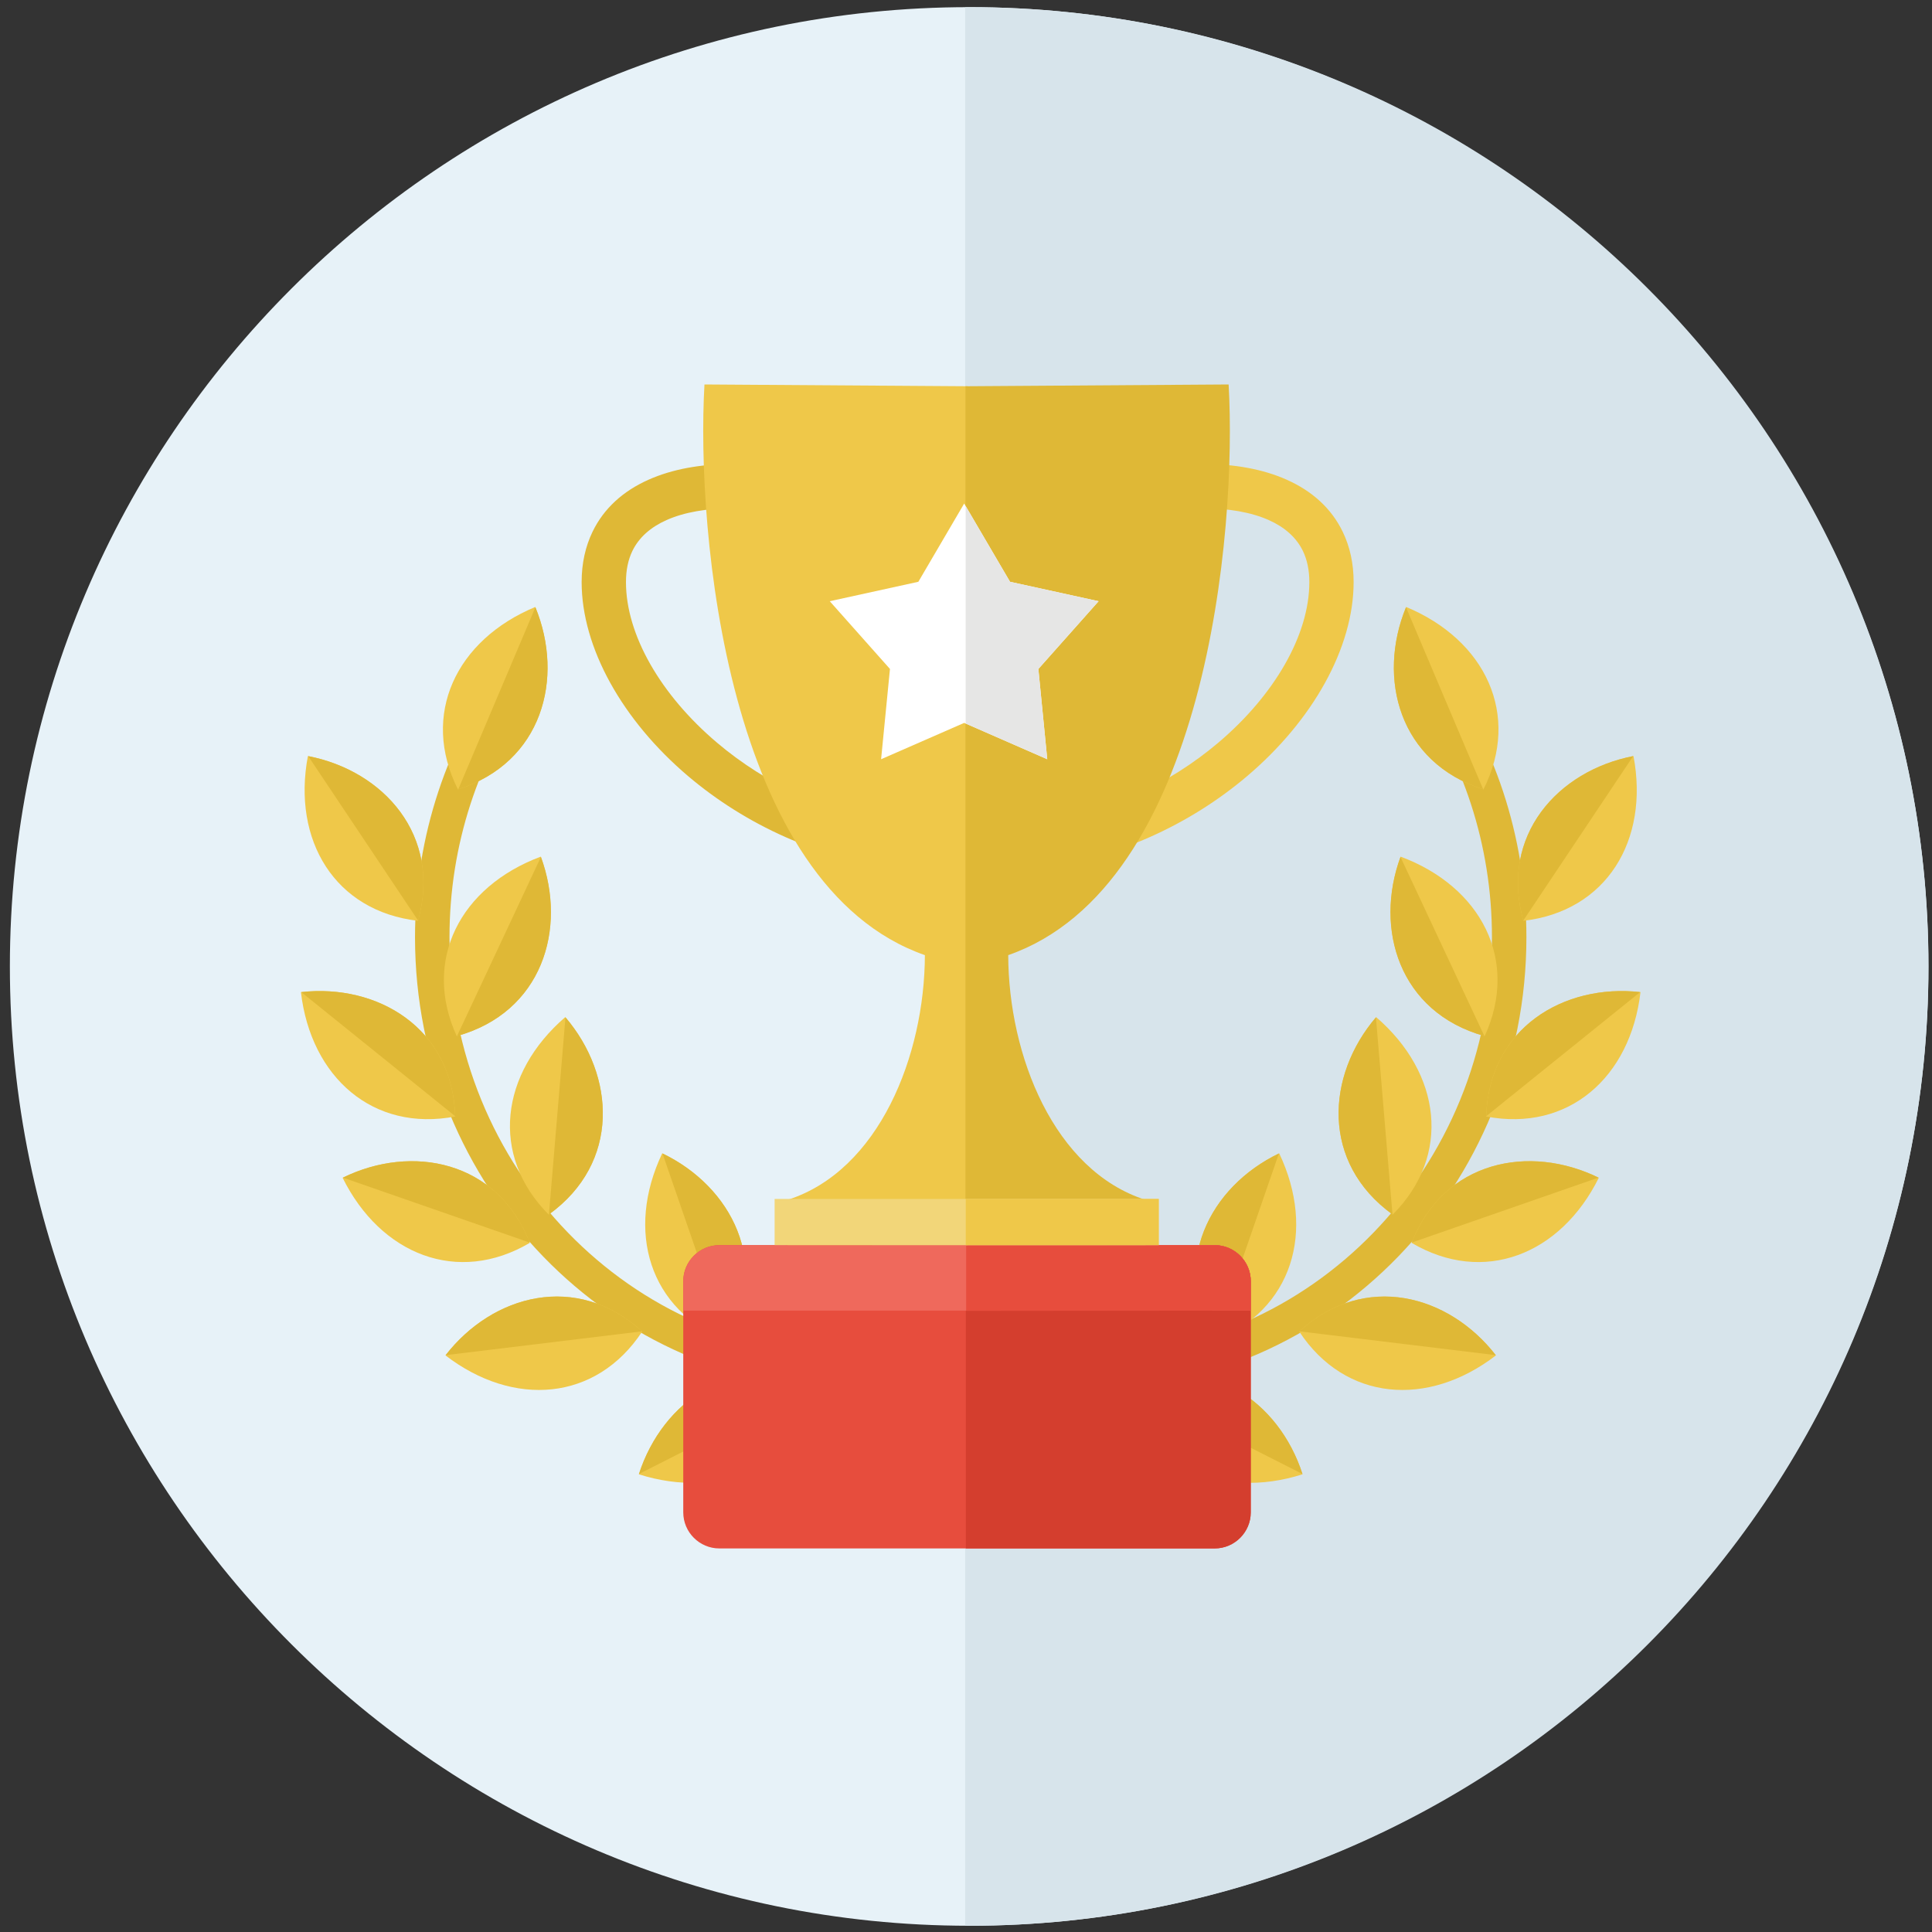 <?xml version="1.0" encoding="utf-8"?>
<!-- Generator: Adobe Illustrator 16.2.0, SVG Export Plug-In . SVG Version: 6.00 Build 0)  -->
<svg version="1.2" baseProfile="tiny" id="Слой_1"
	 xmlns="http://www.w3.org/2000/svg" xmlns:xlink="http://www.w3.org/1999/xlink" x="0px" y="0px" width="90px" height="90px"
	 viewBox="0 0 90 90" xml:space="preserve">
<rect x="0" y="0" width="90" height="90" fill="#333333" stroke="none"/>
<path fill-rule="evenodd" fill="#E7F2F8" d="M45.148,89.709c24.613,0,44.688-20.074,44.688-44.688S69.762,0.333,45.148,0.333
	S0.46,20.408,0.46,45.021S20.535,89.709,45.148,89.709z"/>
<path fill-rule="evenodd" fill="#D7E4EB" d="M45.147,0.333c24.68,0,44.687,20.007,44.687,44.688
	c0,24.679-20.007,44.688-44.687,44.688c-0.062,0-0.124-0.002-0.186-0.002V0.336C45.023,0.336,45.085,0.333,45.147,0.333z"/>
<g>
	<path fill-rule="evenodd" fill="#DFB836" d="M39.434,69.083c3.162-1.753,7.101-4.36,11.227-4.36c5.647,0,10.762-2.36,14.463-6.178
		c3.696-3.813,5.982-9.074,5.982-14.883c0-4.752-1.531-9.14-4.111-12.666l-1.178,1.106c2.314,3.231,3.684,7.229,3.684,11.559
		c0,5.378-2.112,10.247-5.525,13.766c-3.407,3.514-8.115,5.688-13.314,5.688c-3.76,0-8.366,2.479-11.305,4.338L39.434,69.083z"/>
	<g>
		<path fill-rule="evenodd" fill="#EFC849" d="M65.502,28.274c-1.363,3.313-0.333,7.252,3.603,8.501
			C70.857,33.298,69.196,29.81,65.502,28.274z"/>
		<path fill-rule="evenodd" fill="#DFB836" d="M65.497,28.289c-1.354,3.306-0.324,7.23,3.596,8.482L65.497,28.289z"/>
	</g>
	<g>
		<path fill-rule="evenodd" fill="#EFC849" d="M65.245,39.905c-1.24,3.362-0.063,7.26,3.918,8.361
			C70.782,44.727,68.993,41.301,65.245,39.905z"/>
		<path fill-rule="evenodd" fill="#DFB836" d="M65.24,39.92c-1.23,3.354-0.056,7.238,3.908,8.343L65.24,39.92z"/>
	</g>
	<g>
		<path fill-rule="evenodd" fill="#EFC849" d="M76.094,35.22c-3.517,0.677-6.245,3.699-5.13,7.675
			C74.832,42.452,76.838,39.149,76.094,35.22z"/>
		<path fill-rule="evenodd" fill="#DFB836" d="M76.08,35.223c-3.506,0.682-6.223,3.695-5.119,7.659L76.08,35.223z"/>
	</g>
	<g>
		<path fill-rule="evenodd" fill="#EFC849" d="M64.105,47.38c-2.329,2.722-2.579,6.787,0.772,9.201
			C67.627,53.823,67.137,49.991,64.105,47.38z"/>
		<path fill-rule="evenodd" fill="#DFB836" d="M64.096,47.392c-2.317,2.719-2.563,6.769,0.771,9.181L64.096,47.392z"/>
	</g>
	<g>
		<path fill-rule="evenodd" fill="#EFC849" d="M76.421,46.217c-3.559-0.405-7.065,1.666-7.188,5.794
			C73.057,52.742,75.956,50.188,76.421,46.217z"/>
		<path fill-rule="evenodd" fill="#DFB836" d="M76.405,46.215c-3.549-0.395-7.041,1.669-7.172,5.782L76.405,46.215z"/>
	</g>
	<g>
		<path fill-rule="evenodd" fill="#EFC849" d="M74.479,54.865c-3.216-1.582-7.215-0.813-8.721,3.032
			C69.111,59.875,72.701,58.449,74.479,54.865z"/>
		<path fill-rule="evenodd" fill="#DFB836" d="M74.464,54.858c-3.21-1.569-7.193-0.802-8.701,3.026L74.464,54.858z"/>
	</g>
	<g>
		<path fill-rule="evenodd" fill="#EFC849" d="M59.59,53.726c-3.23,1.548-5.103,5.163-3.014,8.726
			C60.205,61.041,61.306,57.337,59.59,53.726z"/>
		<path fill-rule="evenodd" fill="#DFB836" d="M59.577,53.732c-3.219,1.549-5.082,5.153-3.009,8.706L59.577,53.732z"/>
	</g>
	<g>
		<path fill-rule="evenodd" fill="#EFC849" d="M69.687,63.139c-2.19-2.832-6.12-3.901-9.164-1.111
			C62.664,65.279,66.517,65.578,69.687,63.139z"/>
		<path fill-rule="evenodd" fill="#DFB836" d="M69.678,63.128c-2.19-2.821-6.106-3.885-9.146-1.109L69.678,63.128z"/>
	</g>
	<g>
		<path fill-rule="evenodd" fill="#EFC849" d="M53.765,56.069c-3.539,0.556-6.369,3.482-5.392,7.494
			C52.254,63.254,54.372,60.023,53.765,56.069z"/>
		<path fill-rule="evenodd" fill="#DFB836" d="M53.749,56.073c-3.527,0.559-6.345,3.477-5.38,7.476L53.749,56.073z"/>
	</g>
	<g>
		<path fill-rule="evenodd" fill="#EFC849" d="M60.678,68.679c-1.093-3.412-4.423-5.758-8.235-4.173
			C53.347,68.294,56.865,69.888,60.678,68.679z"/>
		<path fill-rule="evenodd" fill="#DFB836" d="M60.674,68.664c-1.098-3.4-4.416-5.734-8.218-4.163L60.674,68.664z"/>
	</g>
	<path fill-rule="evenodd" fill="#DFB836" d="M51.005,69.083c-3.161-1.753-7.101-4.36-11.226-4.36
		c-5.649,0-10.763-2.36-14.464-6.178c-3.696-3.813-5.982-9.074-5.982-14.883c0-4.752,1.531-9.14,4.112-12.666l1.177,1.106
		c-2.314,3.231-3.683,7.229-3.683,11.559c0,5.378,2.111,10.247,5.524,13.766c3.408,3.514,8.116,5.688,13.315,5.688
		c3.758,0,8.365,2.479,11.304,4.338L51.005,69.083z"/>
	<g>
		<path fill-rule="evenodd" fill="#EFC849" d="M24.936,28.274c1.364,3.313,0.333,7.252-3.603,8.501
			C19.581,33.298,21.243,29.81,24.936,28.274z"/>
		<path fill-rule="evenodd" fill="#DFB836" d="M24.941,28.289c1.354,3.306,0.326,7.23-3.594,8.482L24.941,28.289z"/>
	</g>
	<g>
		<path fill-rule="evenodd" fill="#EFC849" d="M25.193,39.905c1.24,3.362,0.063,7.26-3.917,8.361
			C19.656,44.727,21.445,41.301,25.193,39.905z"/>
		<path fill-rule="evenodd" fill="#DFB836" d="M25.198,39.92c1.23,3.354,0.056,7.238-3.908,8.343L25.198,39.92z"/>
	</g>
	<g>
		<path fill-rule="evenodd" fill="#EFC849" d="M14.343,35.22c3.519,0.677,6.247,3.699,5.13,7.675
			C15.606,42.452,13.601,39.149,14.343,35.22z"/>
		<path fill-rule="evenodd" fill="#DFB836" d="M14.358,35.223c3.507,0.682,6.223,3.695,5.119,7.659L14.358,35.223z"/>
	</g>
	<g>
		<path fill-rule="evenodd" fill="#EFC849" d="M26.333,47.38c2.33,2.722,2.579,6.787-0.771,9.201
			C22.813,53.823,23.303,49.991,26.333,47.38z"/>
		<path fill-rule="evenodd" fill="#DFB836" d="M26.342,47.392c2.318,2.719,2.564,6.769-0.77,9.181L26.342,47.392z"/>
	</g>
	<g>
		<path fill-rule="evenodd" fill="#EFC849" d="M14.018,46.217c3.56-0.405,7.065,1.666,7.188,5.794
			C17.382,52.742,14.482,50.188,14.018,46.217z"/>
		<path fill-rule="evenodd" fill="#DFB836" d="M14.033,46.215c3.55-0.395,7.042,1.669,7.172,5.782L14.033,46.215z"/>
	</g>
	<g>
		<path fill-rule="evenodd" fill="#EFC849" d="M15.96,54.865c3.215-1.582,7.214-0.813,8.72,3.032
			C21.327,59.875,17.736,58.449,15.96,54.865z"/>
		<path fill-rule="evenodd" fill="#DFB836" d="M15.975,54.858c3.209-1.569,7.193-0.802,8.701,3.026L15.975,54.858z"/>
	</g>
	<g>
		<path fill-rule="evenodd" fill="#EFC849" d="M30.849,53.726c3.231,1.548,5.103,5.163,3.014,8.726
			C30.234,61.041,29.132,57.337,30.849,53.726z"/>
		<path fill-rule="evenodd" fill="#DFB836" d="M30.862,53.732c3.219,1.549,5.081,5.153,3.007,8.706L30.862,53.732z"/>
	</g>
	<g>
		<path fill-rule="evenodd" fill="#EFC849" d="M20.751,63.139c2.192-2.832,6.121-3.901,9.165-1.111
			C27.775,65.279,23.923,65.578,20.751,63.139z"/>
		<path fill-rule="evenodd" fill="#DFB836" d="M20.76,63.128c2.192-2.821,6.107-3.885,9.146-1.109L20.76,63.128z"/>
	</g>
	<g>
		<path fill-rule="evenodd" fill="#EFC849" d="M36.673,56.069c3.54,0.556,6.37,3.482,5.392,7.494
			C38.185,63.254,36.067,60.023,36.673,56.069z"/>
		<path fill-rule="evenodd" fill="#DFB836" d="M36.688,56.073c3.529,0.559,6.347,3.477,5.381,7.476L36.688,56.073z"/>
	</g>
	<g>
		<path fill-rule="evenodd" fill="#EFC849" d="M29.76,68.679c1.094-3.412,4.422-5.758,8.236-4.173
			C37.092,68.294,33.573,69.888,29.76,68.679z"/>
		<path fill-rule="evenodd" fill="#DFB836" d="M29.765,68.664c1.098-3.4,4.415-5.734,8.218-4.163L29.765,68.664z"/>
	</g>
	<path fill-rule="evenodd" fill="#DF9D51" d="M53.736,56.069c-3.539,0.556-6.369,3.482-5.392,7.494
		C52.225,63.254,54.343,60.023,53.736,56.069z"/>
	<path fill-rule="evenodd" fill="#E8B16F" d="M53.722,56.073c-3.528,0.559-6.348,3.477-5.381,7.476L53.722,56.073z"/>
	<path fill-rule="evenodd" fill="#EFC849" d="M48.087,40.476c3.895-0.422,7.382-2.095,9.996-4.31
		c3.076-2.605,4.974-5.994,4.974-9.052c0-0.875-0.177-1.657-0.509-2.343c-0.525-1.088-1.422-1.896-2.605-2.423
		c-1.098-0.491-2.437-0.736-3.941-0.736c-2.296,0-5.034,0.568-7.914,1.697v2.225c2.907-1.235,5.661-1.856,7.914-1.856
		c1.228,0,2.282,0.183,3.104,0.55c0.737,0.328,1.284,0.809,1.589,1.44c0.194,0.403,0.299,0.885,0.299,1.448
		c0,2.457-1.619,5.259-4.239,7.479c-2.279,1.93-5.296,3.396-8.666,3.808V40.476z"/>
	<path fill-rule="evenodd" fill="#DFB836" d="M42.064,40.476c-3.894-0.422-7.38-2.095-9.996-4.31
		c-3.075-2.605-4.973-5.994-4.973-9.052c0-0.875,0.177-1.657,0.508-2.343c0.526-1.088,1.423-1.896,2.606-2.423
		c1.098-0.491,2.437-0.736,3.941-0.736c2.298,0,5.034,0.568,7.914,1.697v2.225c-2.907-1.235-5.661-1.856-7.914-1.856
		c-1.227,0-2.282,0.183-3.102,0.55c-0.737,0.328-1.285,0.809-1.59,1.44c-0.194,0.403-0.298,0.885-0.298,1.448
		c0,2.457,1.618,5.259,4.239,7.479c2.278,1.93,5.295,3.396,8.665,3.808V40.476z"/>
	<path fill-rule="evenodd" fill="#E74D3D" d="M33.509,58.004h23.076c0.924,0,1.68,0.756,1.68,1.679v10.769
		c0,0.925-0.756,1.68-1.68,1.68H33.509c-0.924,0-1.68-0.755-1.68-1.68V59.683C31.829,58.76,32.584,58.004,33.509,58.004z"/>
	<path fill-rule="evenodd" fill="#D43E2E" d="M44.993,58.004h11.592c0.924,0,1.68,0.756,1.68,1.679v10.769
		c0,0.925-0.756,1.68-1.68,1.68H44.993V58.004z"/>
	<path fill-rule="evenodd" fill="#EF695C" d="M33.509,58.004h23.076c0.924,0,1.68,0.756,1.68,1.679v1.37H31.829v-1.37
		C31.829,58.76,32.584,58.004,33.509,58.004z"/>
	<path fill-rule="evenodd" fill="#E74D3D" d="M45.005,58.016l11.58-0.012c0.924-0.002,1.68,0.756,1.68,1.679v1.37l-13.259,0.013
		V58.016z"/>
	<path fill-rule="evenodd" fill="#EFC849" d="M45.075,17.993c-3.799-0.027-8.543-0.055-12.258-0.083
		c-0.394,6.829,1.033,23.36,10.268,26.584c-0.013,4.666-2.129,10.036-6.396,11.4c0,0.702,0,1.405,0,2.107h8.387V17.993z"/>
	<path fill-rule="evenodd" fill="#DFB836" d="M44.976,17.993c3.799-0.027,8.543-0.055,12.258-0.083
		c0.395,6.829-1.032,23.36-10.267,26.584c0.013,4.666,2.13,10.036,6.396,11.4c0,0.702,0,1.405,0,2.107h-8.388V17.993z"/>
	<rect x="36.085" y="55.851" fill-rule="evenodd" fill="#F2D679" width="17.895" height="2.151"/>
	<rect x="44.989" y="55.851" fill-rule="evenodd" fill="#EFC849" width="8.99" height="2.151"/>
	<polygon fill-rule="evenodd" fill="#FFFFFF" points="44.915,23.457 47.051,27.102 51.177,28.007 48.371,31.163 48.785,35.368 
		44.915,33.675 41.045,35.368 41.458,31.163 38.653,28.007 42.78,27.102 	"/>
	<polygon fill-rule="evenodd" fill="#E6E6E5" points="44.984,23.574 47.051,27.102 51.177,28.007 48.371,31.163 48.785,35.368 
		44.984,33.705 	"/>
</g>
</svg>
